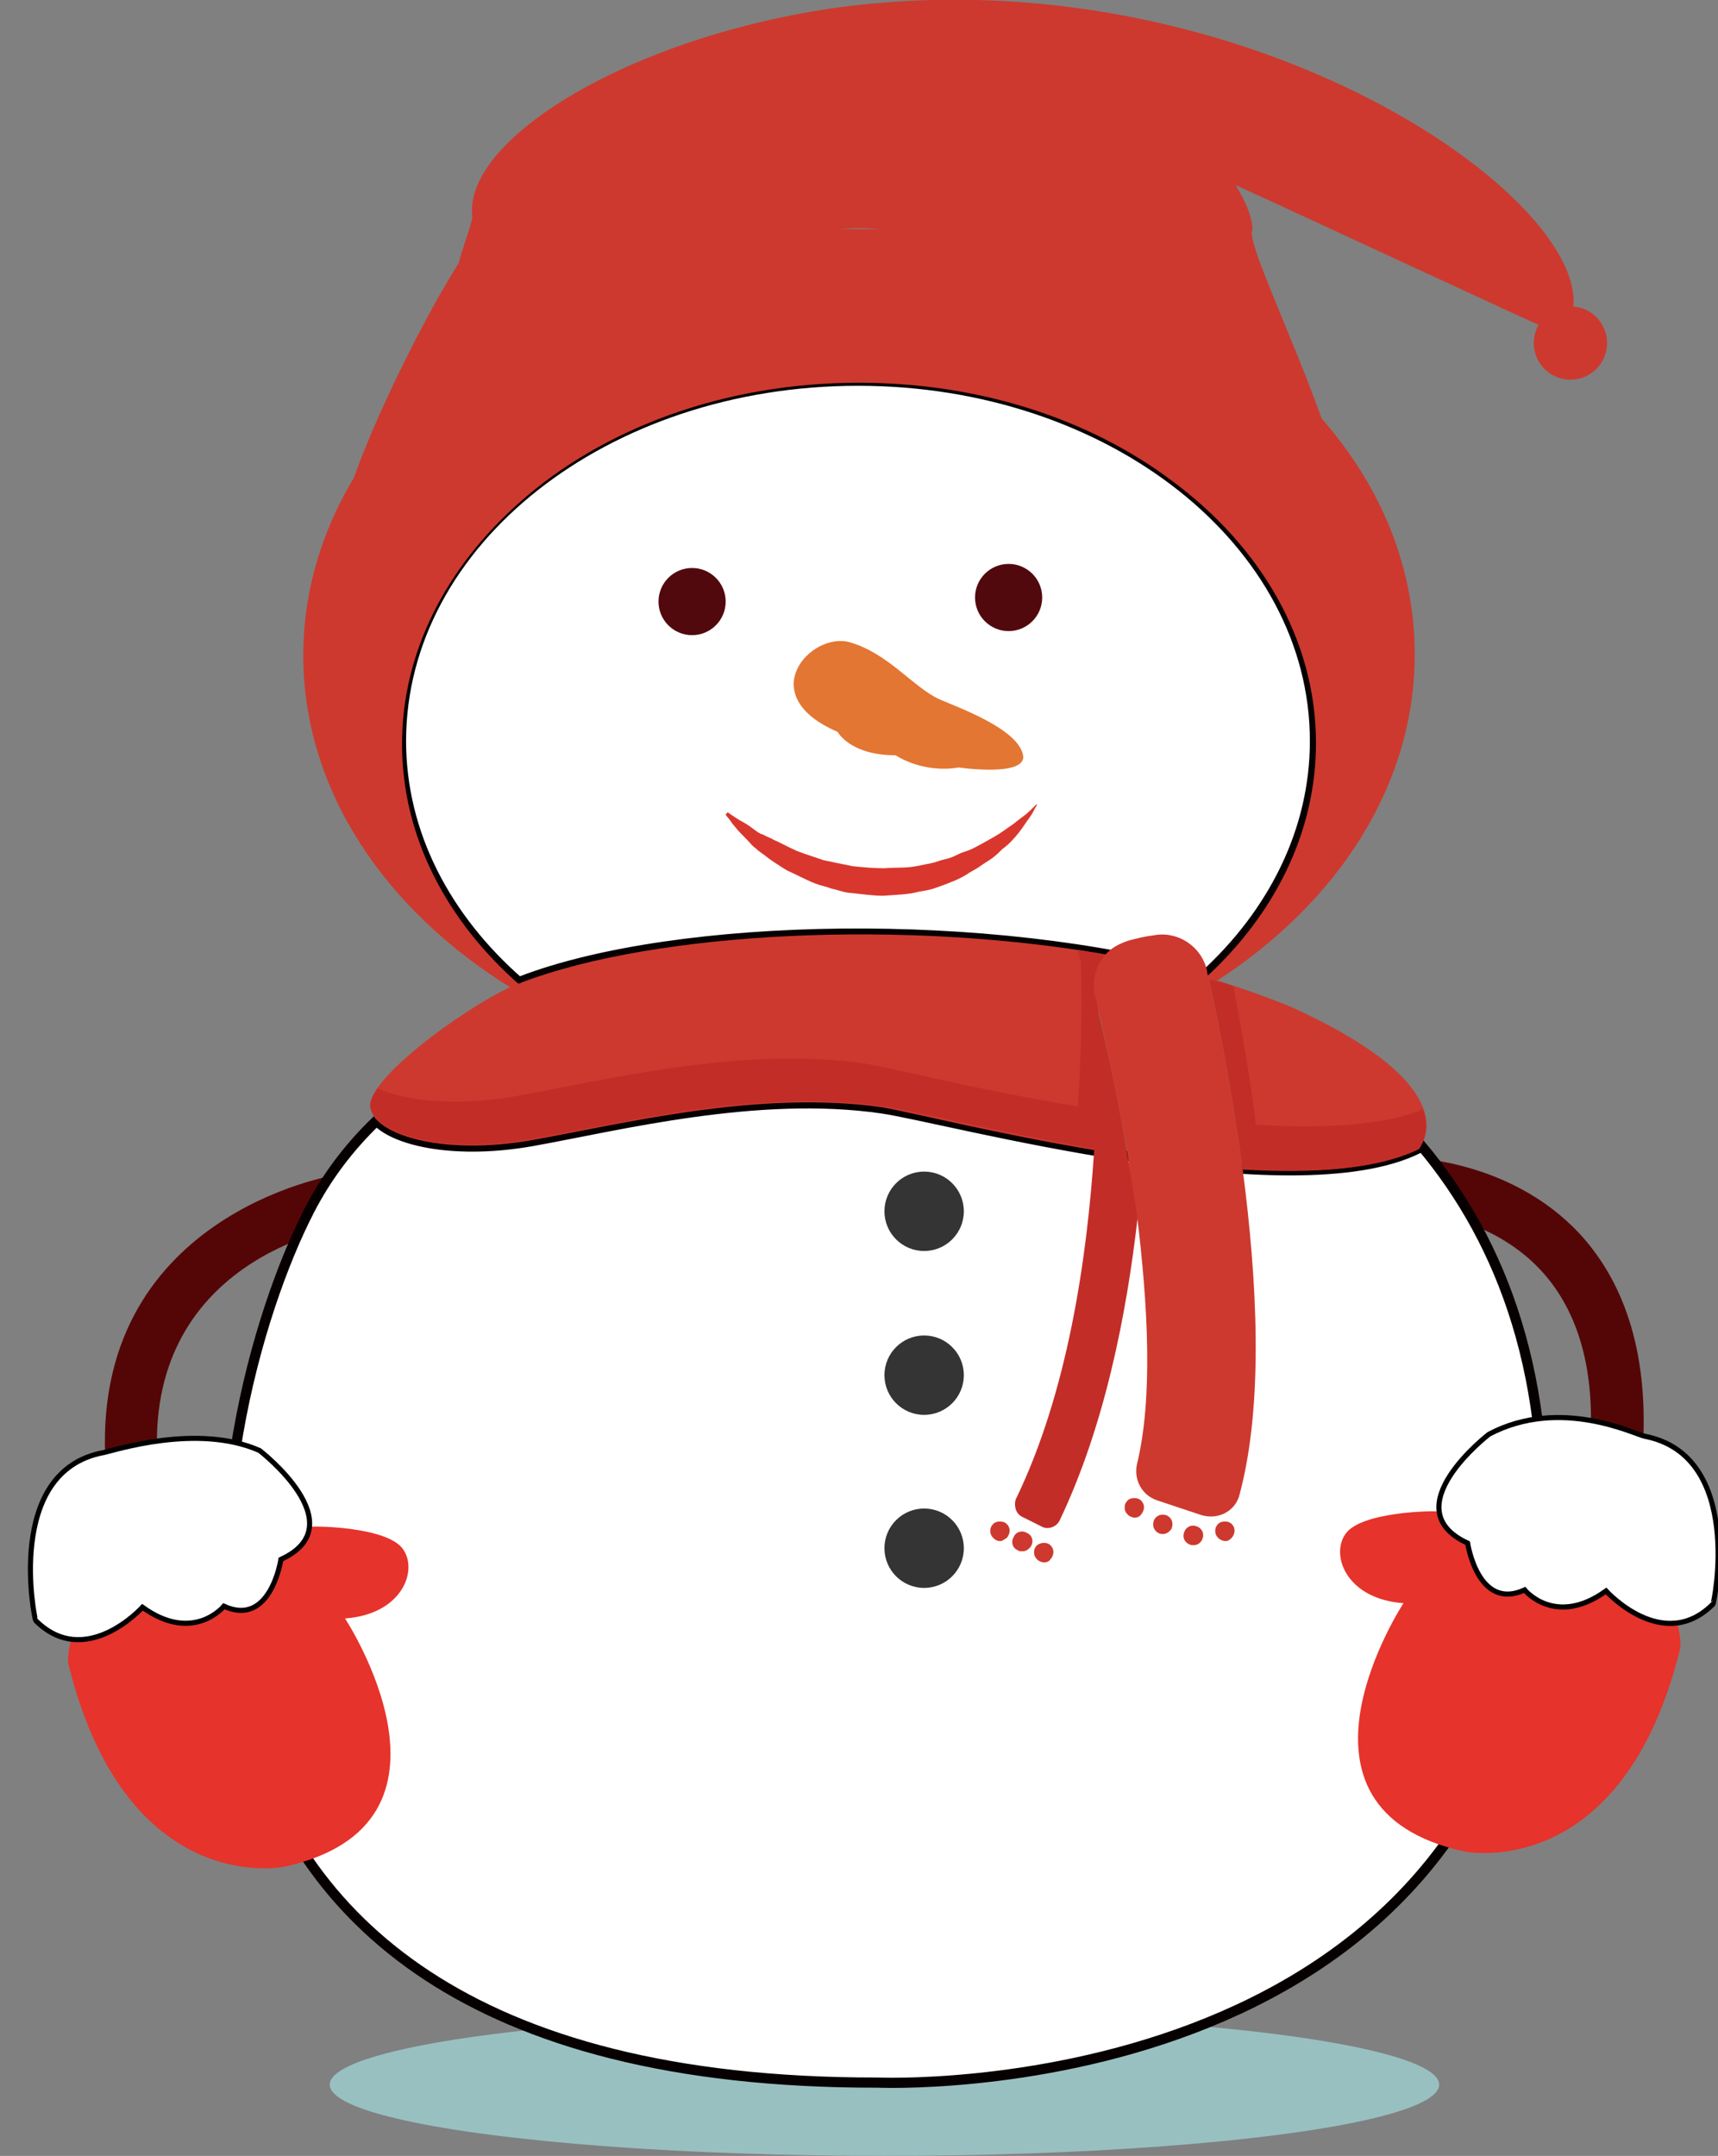 <?xml version="1.0" encoding="utf-8"?>
<!-- Generator: Adobe Illustrator 19.1.0, SVG Export Plug-In . SVG Version: 6.00 Build 0)  -->
<svg version="1.1" id="图层_1" xmlns="http://www.w3.org/2000/svg" xmlns:xlink="http://www.w3.org/1999/xlink" x="0px" y="0px"
	 viewBox="-311 201.2 168.8 211.8" style="enable-background:new -311 201.2 168.8 211.8;" xml:space="preserve">
<rect x="-311" y="201.2" width="168.8" height="211.8" fill="#808080" stroke="none"/>
<style type="text/css">
	.st0{fill:#540606;}
	.st1{fill:#99C0C0;}
	.st2{fill:#FFFFFF;stroke:#070001;stroke-miterlimit:10;}
	.st3{fill:#CD392E;}
	.st4{fill:#E37632;}
	.st5{fill:#C32D28;}
	.st6{fill:#343434;}
	.st7{fill:#52090E;}
	.st8{fill:#D9372D;}
	.st9{fill:#E6332B;}
	.st10{fill:#FFFFFF;stroke:#000000;stroke-width:0.5;stroke-miterlimit:10;}
</style>
<g>
	<path class="st0" d="M-152.2,346.3c-0.1,0-0.1,0-0.2,0c-1.4-0.1-2.5-1.3-2.4-2.8c0.6-7.6-1.1-13.5-4.8-17.5
		c-5.4-5.8-13.4-5.9-13.5-5.9c-1.4,0-2.6-1.2-2.6-2.6c0-1.4,1.2-2.6,2.6-2.6c0.4,0,10.4,0.1,17.3,7.5c4.7,5.1,6.8,12.3,6.2,21.4
		C-149.7,345.2-150.9,346.3-152.2,346.3z"/>
</g>
<g>
	<path class="st0" d="M-298,347.8c-1.3,0-2.5-1-2.6-2.4c-1.8-24.8,22.5-28.8,22.8-28.8c1.4-0.2,2.7,0.8,2.9,2.2
		c0.2,1.4-0.8,2.7-2.2,2.9c-0.8,0.1-19.9,3.3-18.4,23.4c0.1,1.4-1,2.7-2.4,2.8C-297.9,347.8-297.9,347.8-298,347.8z"/>
</g>
<ellipse class="st1" cx="-224.1" cy="406" rx="54.5" ry="7"/>
<g>
	<g>
		<path class="st2" d="M-181.8,274c0,8.8-4.1,16.9-10.9,23.1c-20.9-5.9-51.7-5.4-67.1,0.5c-0.1,0-0.1,0-0.2,0.1
			c-7.2-6.3-11.6-14.6-11.6-23.7c0-19.6,20.1-35.4,44.9-35.4C-201.8,238.6-181.8,254.5-181.8,274z"/>
		<path class="st2" d="M-171.4,313.7c-0.1,0.2-0.2,0.3-0.2,0.3c-12.5,6.3-46.5-3-52.7-3.9c-12.3-1.8-26,1.7-34.4,3.2
			c-7.3,1.3-13.3,0.1-15.3-2c-2.7,2.6-4.9,5.5-6.6,8.8c-10.3,20-25,85.8,55.8,85.7c0,0,61,2.7,65.2-50.7
			C-158.3,336.8-163.3,323.3-171.4,313.7z"/>
		<g>
			<path class="st3" d="M-179.3,250.5c0.6-5.4-9-24.2-8.7-26.5c0.2-0.6-0.2-2.4-1.6-4.6l0,0l0,0l0,0c0-0.1,31.9,14.8,32,14.7
				c8.4-9.5-28-37.8-70.8-32.2c-20.5,2.8-37,12.9-36.2,20.5c0.1,0.7-1.7,4.9-1.4,5.5l2-3.5c-3.4,3.6-14.1,24.9-13.4,29.2
				c9.5-6.2,37.3-30,50.8-30C-213.2,223.6-188.8,244.4-179.3,250.5z"/>
			<path class="st3" d="M-191.4,233.5c-8.2-6.6-16.2-12.3-36.2-12.8c-17.8-0.5-34.4,12.9-34.4,12.9c9.5-6.2,21.9-10,35.4-10
				C-213.2,223.6-200.9,227.3-191.4,233.5z"/>
			<path class="st3" d="M-172,265.5c0,12.9-7.6,24.4-19.5,32.1c-0.4-0.1-0.7-0.2-1.1-0.3c6.8-6.2,10.9-14.3,10.9-23.1
				c0-10.2-5.5-19.4-14.2-25.8c-8-6-18.8-9.6-30.7-9.6c-13.3,0-25.2,4.5-33.4,11.8c-7.1,6.3-11.5,14.6-11.5,23.7
				c0,9.1,4.4,17.4,11.6,23.7c-0.2,0.1-0.5,0.2-0.8,0.3c-12.5-7.7-20.5-19.5-20.5-32.7c0-12.8,7.5-24.2,19.2-31.9
				c9.5-6.2,21.9-10,35.4-10c13.4,0,25.7,3.7,35.2,9.9C-179.5,241.2-172,252.6-172,265.5z"/>
		</g>
		<g>
			<path class="st4" d="M-210.5,275.3c-0.6-2.5-6.1-4.5-8.2-5.4c-2.6-1.2-5-4.5-8.8-5.6c-3.8-1.1-9.6,5.2-1.2,8.8
				c0,0,1.2,2.3,5.7,2.3c0,0,2.6,1.8,6.2,1.2C-216.8,276.6-209.9,277.6-210.5,275.3z"/>
		</g>
		<g>
			<g>
				<path class="st3" d="M-203.1,300c0.1,3.4,0.1,8.5-0.3,14.2c-9.6-1.6-18-3.7-20.8-4.2c-12.3-1.8-26,1.7-34.5,3.2
					c-7.3,1.3-13.3,0.1-15.3-2c-0.3-0.3-0.5-0.7-0.6-1.1c-0.7-2.6,8.9-9.7,13.9-12c0.3-0.1,0.6-0.3,0.8-0.3c0.1,0,0.1-0.1,0.2-0.1
					c13.2-5,37.6-6.2,57.5-2.7c-1,1.1-1.4,2.6-1,4.1C-203.3,299.4-203.2,299.7-203.1,300z"/>
				<path class="st5" d="M-203.3,299.1c-0.4-1.5,0.1-3,1-4.1c-0.9-0.2-1.9-0.3-2.8-0.5c0,0.1,0,0.2,0.1,0.4c0.1,0.3,0.1,0.6,0.2,0.8
					c0.1,3.4,0.1,8.5-0.3,14.2c-9.6-1.6-18-3.7-20.8-4.2c-12.3-1.8-26,1.7-34.5,3.2c-5.8,1-10.7,0.5-13.5-0.8
					c-0.5,0.8-0.8,1.4-0.7,1.9c0.1,0.4,0.3,0.7,0.6,1.1c2,2.1,7.9,3.3,15.3,2c8.5-1.5,22.1-5,34.5-3.2c2.8,0.4,11.2,2.5,20.8,4.2
					c0.4-5.8,0.4-10.8,0.3-14.2C-203.2,299.7-203.3,299.4-203.3,299.1z"/>
				<path class="st3" d="M-171.4,313.7c-0.1,0.2-0.2,0.3-0.2,0.3c-4.1,2.1-10.4,2.5-17.3,2c-1-7.4-2.3-14.1-3.3-18.7
					c0.2,0.1,0.4,0.1,0.7,0.2c2.6,0.8,5.1,1.7,7.3,2.6C-168.5,307.2-170.6,312.5-171.4,313.7z"/>
				<path class="st5" d="M-187.6,311.7c-0.6-5-1.5-9.7-2.2-13.6c-0.5-0.2-1.1-0.4-1.7-0.5c-0.2-0.1-0.4-0.1-0.7-0.2
					c1,4.6,2.3,11.3,3.3,18.7c6.9,0.4,13.2,0,17.3-2c0,0,0.1-0.1,0.2-0.3c0.3-0.5,0.9-1.8,0.2-3.6
					C-175.2,311.8-181.1,312.1-187.6,311.7z"/>
				<path class="st5" d="M-199.2,320.6c-1.1,9.8-3.3,20.8-7.7,30c-0.3,0.6-1.1,0.9-1.7,0.6l-2-1c-0.6-0.3-0.8-1.1-0.6-1.7
					c5.1-10.5,7-23.6,7.7-34.2c0.4-5.8,0.4-10.8,0.3-14.2c0.9,3.8,2.1,9.1,3,14.8C-199.8,316.6-199.5,318.6-199.2,320.6z"/>
				<path class="st3" d="M-189.2,348c-0.4,1.7-2.2,2.6-3.9,2l-4.2-1.4c-1.5-0.5-2.3-2-2-3.5c1.6-6.5,1.1-15.7,0-24.6
					c-0.3-2-0.6-3.9-0.9-5.8c-1-5.7-2.1-10.9-3-14.8c-0.1-0.3-0.1-0.6-0.2-0.8c-0.4-1.5,0.1-3,1-4.1c0.6-0.7,1.4-1.1,2.3-1.4
					c0.8-0.2,1.5-0.4,2.4-0.5c2.4-0.5,4.8,1.1,5.3,3.5c0,0.2,0.1,0.5,0.2,0.8c1,4.6,2.3,11.3,3.3,18.7
					C-187.5,326.8-186.8,339-189.2,348z"/>
				<g>
					<g>
						<g>
							<path class="st3" d="M-190.6,352.6c-0.2,0-0.5-0.1-0.7-0.3c-0.2-0.2-0.3-0.4-0.3-0.7c0-0.3,0.1-0.5,0.3-0.7
								c0.3-0.3,1-0.3,1.3,0c0.2,0.2,0.3,0.4,0.3,0.7c0,0.2-0.1,0.5-0.3,0.7C-190.1,352.4-190.3,352.6-190.6,352.6z"/>
						</g>
					</g>
					<g>
						<g>
							<path class="st3" d="M-193.9,353L-193.9,353L-193.9,353c-0.5-0.1-0.9-0.5-0.8-1.1l0,0c0.1-0.5,0.5-0.9,1.1-0.8l0,0
								c0.5,0.1,0.9,0.5,0.8,1.1l0,0c-0.1,0.5-0.5,0.8-0.9,0.8l0,0C-193.8,353-193.8,353-193.9,353z M-197.2,351.8L-197.2,351.8
								L-197.2,351.8c-0.5-0.3-0.6-0.8-0.4-1.3l0,0c0.3-0.5,0.8-0.6,1.3-0.4l0,0c0.5,0.3,0.6,0.8,0.4,1.3l0,0
								c-0.2,0.3-0.5,0.5-0.8,0.5l0,0C-196.9,351.9-197,351.9-197.2,351.8z"/>
						</g>
					</g>
					<g>
						<g>
							<path class="st3" d="M-199.5,350.3c-0.2,0-0.5-0.1-0.7-0.3s-0.3-0.4-0.3-0.7c0-0.3,0.1-0.5,0.3-0.7c0.3-0.3,1-0.3,1.3,0
								c0.2,0.2,0.3,0.4,0.3,0.7c0,0.2-0.1,0.5-0.3,0.7C-199,350.2-199.3,350.3-199.5,350.3z"/>
						</g>
					</g>
				</g>
				<g>
					<g>
						<g>
							<path class="st3" d="M-208.4,354.7c-0.2,0-0.5-0.1-0.7-0.3c-0.2-0.2-0.3-0.4-0.3-0.7c0-0.3,0.1-0.5,0.3-0.7
								c0.4-0.3,1-0.3,1.3,0c0.2,0.2,0.3,0.4,0.3,0.7c0,0.2-0.1,0.5-0.3,0.7C-207.9,354.6-208.2,354.7-208.4,354.7z"/>
						</g>
						<g>
							<path class="st3" d="M-211,353.5L-211,353.5L-211,353.5c-0.5-0.2-0.7-0.8-0.4-1.3l0,0c0.2-0.5,0.8-0.7,1.3-0.4l0,0
								c0.5,0.2,0.7,0.8,0.4,1.3l0,0c-0.2,0.3-0.5,0.5-0.8,0.5l0,0C-210.7,353.6-210.9,353.6-211,353.5z"/>
						</g>
						<g>
							<path class="st3" d="M-212.7,352.6c-0.3,0-0.5-0.1-0.7-0.3s-0.3-0.4-0.3-0.7c0-0.3,0.1-0.5,0.3-0.7c0.3-0.3,1-0.3,1.3,0
								c0.2,0.2,0.3,0.4,0.3,0.7c0,0.2-0.1,0.5-0.3,0.7C-212.3,352.4-212.5,352.6-212.7,352.6z"/>
						</g>
					</g>
				</g>
			</g>
		</g>
		<circle class="st6" cx="-220.2" cy="320.2" r="3.9"/>
		<circle class="st6" cx="-220.2" cy="336.3" r="3.9"/>
		<circle class="st6" cx="-220.2" cy="353.3" r="3.9"/>
	</g>
</g>
<circle class="st3" cx="-156.7" cy="234.9" r="3.6"/>
<circle class="st7" cx="-243" cy="260.3" r="3.3"/>
<circle class="st7" cx="-211.9" cy="259.9" r="3.3"/>
<g>
	<g>
		<path class="st8" d="M-209.1,280.2c0,0,0,0.1-0.2,0.4c-0.1,0.2-0.3,0.6-0.6,1c-0.3,0.4-0.6,0.9-1,1.4s-0.9,1.1-1.6,1.6
			c-0.3,0.3-0.6,0.6-1,0.9c-0.4,0.3-0.8,0.5-1.2,0.8c-0.4,0.3-0.9,0.5-1.3,0.8c-0.5,0.3-0.9,0.5-1.4,0.7c-0.5,0.2-1,0.4-1.6,0.6
			c-0.5,0.2-1.1,0.3-1.7,0.4c-1.1,0.3-2.3,0.3-3.5,0.4c-1.2,0-2.3-0.2-3.5-0.3c-0.6-0.1-1.1-0.3-1.6-0.4c-0.5-0.2-1.1-0.3-1.6-0.5
			c-1-0.4-1.9-0.9-2.8-1.3c-0.8-0.5-1.6-1-2.2-1.5c-0.3-0.2-0.7-0.5-0.9-0.7c-0.3-0.2-0.5-0.5-0.8-0.8c-0.5-0.5-0.9-0.9-1.2-1.3
			c-0.3-0.3-0.5-0.7-0.7-0.9s-0.2-0.3-0.2-0.3l0.2-0.2c0,0,0.4,0.3,1.2,0.8c0.4,0.2,0.9,0.5,1.4,0.9c0.3,0.2,0.5,0.4,0.9,0.5
			c0.3,0.2,0.7,0.3,1,0.5c0.7,0.3,1.4,0.7,2.3,1.1c0.8,0.3,1.7,0.6,2.6,0.9c0.9,0.2,1.9,0.4,2.9,0.6c1,0.1,2,0.2,3.1,0.2
			c1-0.1,2.1,0,3.1-0.2c0.5-0.1,1-0.2,1.5-0.3s0.9-0.3,1.4-0.4c0.5-0.1,0.9-0.3,1.3-0.5c0.4-0.2,0.9-0.3,1.3-0.5
			c0.8-0.4,1.5-0.8,2.2-1.2c0.7-0.4,1.2-0.8,1.8-1.2c0.5-0.4,0.9-0.7,1.3-1C-209.5,280.6-209.2,280.2-209.1,280.2L-209.1,280.2z"/>
	</g>
</g>
<path class="st9" d="M-153.1,357.5c-5,3.7-8-0.1-8-0.1c-4.6,2.1-5.6-4.6-5.6-4.6c-1.9-0.9-2.6-2-2.8-3.2l-0.2,0.1
	c-0.4-0.1-7.6,0-9.1,2.2c-1.5,2.1,0.1,6.4,5.7,6.8c0,0-13.3,20.2,6,24.4c0,0,15.5,3.2,21.2-20c0,0,0.1-0.9-0.3-2.4
	C-149.9,361.1-153.1,357.5-153.1,357.5z"/>
<path class="st10" d="M-149.4,342.3c-1-0.2-8.3-3.9-15.3-0.2c0,0-9.5,7.3-2.1,10.7c0,0,1,6.7,5.6,4.6c0,0,3,3.7,8,0.1
	c0,0,5.6,6.2,10.5,1.3C-142.6,358.8-139.6,344.2-149.4,342.3z"/>
<path class="st9" d="M-297.1,359c5,3.7,8-0.1,8-0.1c4.6,2.1,5.6-4.6,5.6-4.6c1.9-0.9,2.6-2,2.8-3.2l0.2,0.1c0.4-0.1,7.6,0,9.1,2.2
	c1.5,2.1-0.1,6.4-5.7,6.8c0,0,13.3,20.2-6,24.4c0,0-15.5,3.2-21.2-20c0,0-0.1-0.9,0.3-2.4C-300.3,362.6-297.1,359-297.1,359z"/>
<path class="st10" d="M-300.8,343.9c1-0.2,9.2-2.9,15.3-0.2c0,0,9.5,7.3,2.1,10.7c0,0-1,6.7-5.6,4.6c0,0-3,3.7-8,0.1
	c0,0-5.6,6.2-10.5,1.3C-307.6,360.3-310.6,345.7-300.8,343.9z"/>
</svg>
